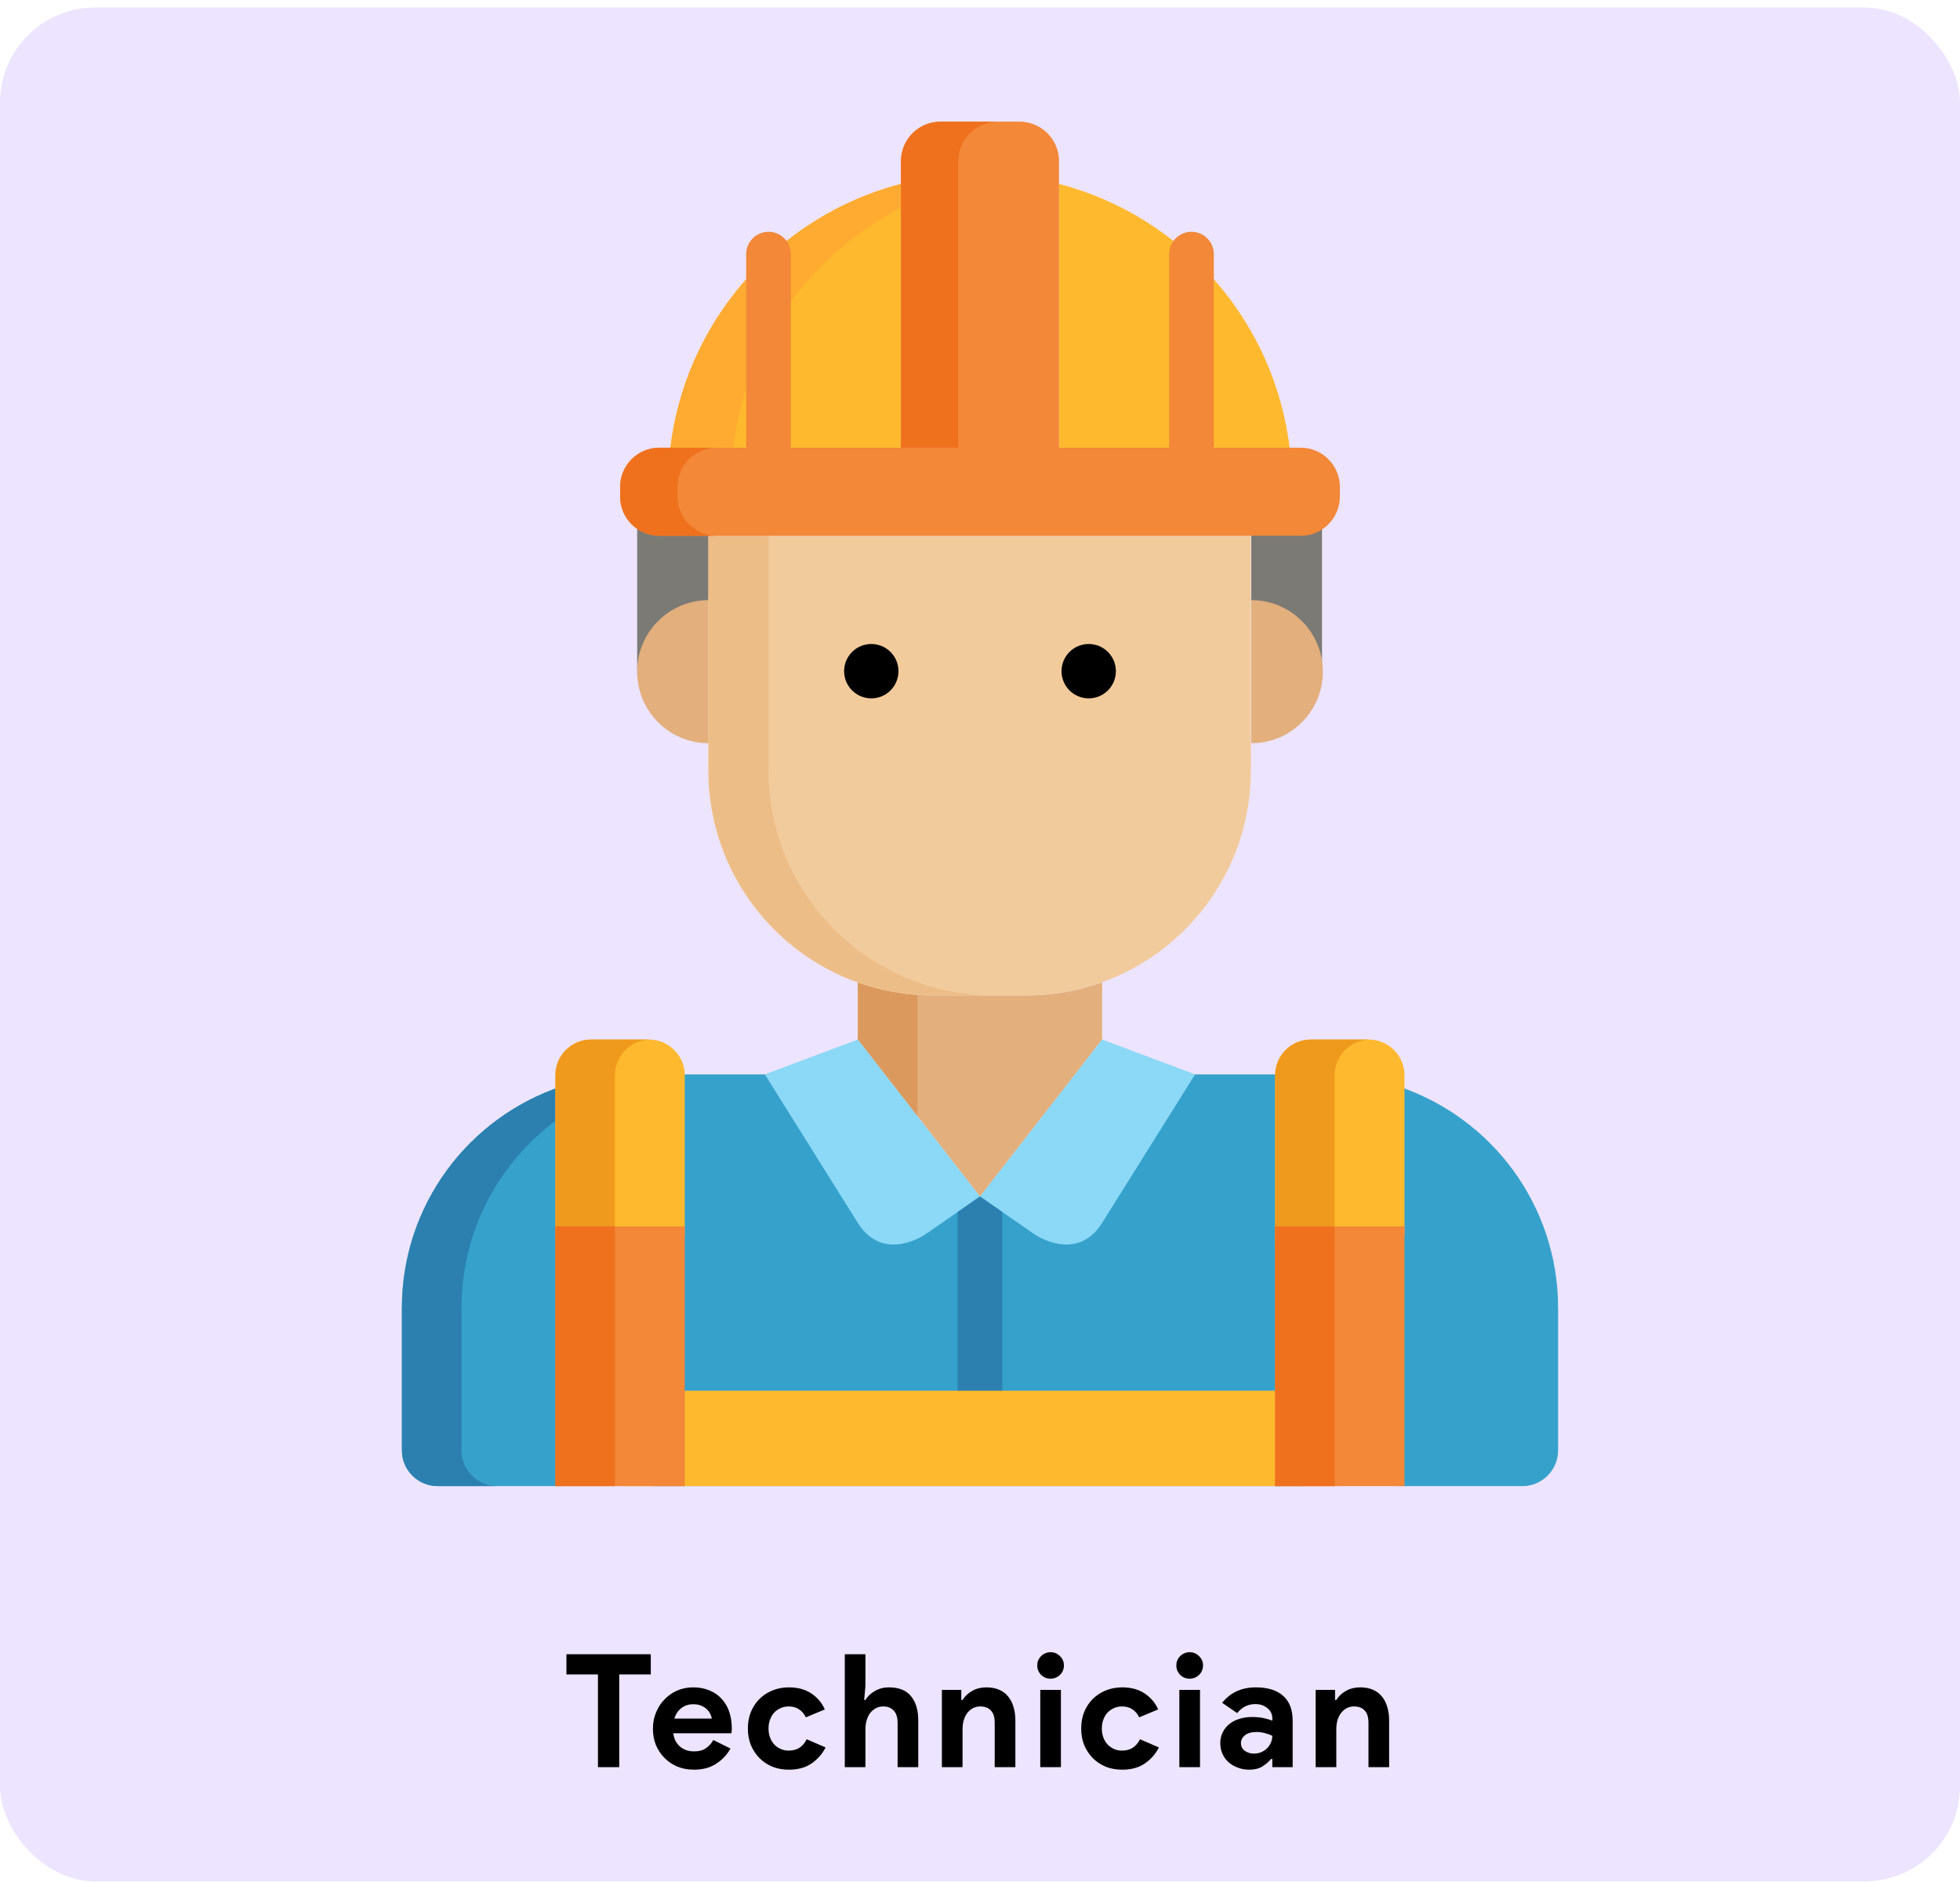 <svg width="250" height="240" viewBox="0 0 250 240" fill="none" xmlns="http://www.w3.org/2000/svg">
<rect y="0.957" width="250" height="238.957" rx="12.132" fill="#EDE4FF"/>
<path d="M139.434 125.652C136.741 126.489 133.879 126.943 130.911 126.943H130.911H119.089C116.121 126.943 113.259 126.489 110.567 125.652C110.182 125.532 109.801 125.405 109.424 125.27V132.569L125 152.587L140.577 132.569V125.27C140.2 125.404 139.818 125.532 139.434 125.652Z" fill="#E2AF7D"/>
<path d="M117.022 134.431V129.545V126.867C114.79 126.707 112.629 126.293 110.568 125.652C110.182 125.532 109.802 125.405 109.424 125.27V132.569L117.022 142.333V134.431Z" fill="#DB995D"/>
<path d="M159.606 63.36V68.326V71.944V76.91C164.168 76.91 167.946 80.257 168.622 84.629V79.663V68.325V63.359H159.606V63.36Z" fill="#7C7A75"/>
<path d="M81.271 68.325V81.067V86.033C81.271 80.994 85.356 76.909 90.395 76.909V71.944V68.325V63.359H81.271V68.325Z" fill="#7C7A75"/>
<path d="M71.599 138.553C59.782 142.509 51.264 153.66 51.264 166.807V184.956C51.264 187.474 53.305 189.515 55.823 189.515H71.599V138.553Z" fill="#36A1CB"/>
<path d="M58.862 184.956V166.807C58.862 156.699 63.901 147.776 71.598 142.39V138.553C59.782 142.509 51.264 153.66 51.264 166.807V184.956C51.264 187.474 53.305 189.515 55.823 189.515H63.421C60.904 189.515 58.862 187.474 58.862 184.956Z" fill="#2B80AF"/>
<path d="M178.383 138.547V189.515H194.178C196.695 189.515 198.737 187.475 198.737 184.956V166.808C198.737 153.653 190.209 142.498 178.383 138.547Z" fill="#36A1CB"/>
<path d="M152.492 189.516H166.061V137.127C166.061 137.088 166.066 137.049 166.067 137.01H152.438L125.001 152.586L124.957 152.543L124.991 152.586L97.553 137.01H83.155C83.156 137.049 83.161 137.088 83.161 137.127V189.516H142.234" fill="#36A1CB"/>
<path d="M135.08 57.852H164.574C162.877 41.191 150.894 27.581 135.08 23.449V57.852Z" fill="#FFB92E"/>
<path d="M114.92 23.449C99.106 27.581 87.124 41.191 85.427 57.852H114.92V23.449Z" fill="#FFB92E"/>
<path d="M114.92 26.507V23.449C99.106 27.581 87.124 41.191 85.427 57.852H93.431C94.827 44.142 103.191 32.503 114.92 26.507Z" fill="#FFAB31"/>
<path d="M135.08 57.851V20.556C135.08 17.772 132.824 15.516 130.041 15.516H119.96C117.177 15.516 114.921 17.772 114.921 20.556V57.851L135.08 57.851Z" fill="#F28838"/>
<path d="M127.28 15.516H119.96C117.176 15.516 114.92 17.772 114.92 20.556V57.851H122.24V20.556C122.24 17.772 124.497 15.516 127.28 15.516Z" fill="#EF711D"/>
<path d="M98.027 63.361C96.453 63.361 95.178 62.085 95.178 60.511V32.408C95.178 30.834 96.453 29.559 98.027 29.559C99.6 29.559 100.876 30.834 100.876 32.408V60.511C100.876 62.085 99.6 63.361 98.027 63.361Z" fill="#F28838"/>
<path d="M151.975 63.361C150.4 63.361 149.125 62.085 149.125 60.511V32.408C149.125 30.834 150.401 29.559 151.975 29.559C153.548 29.559 154.824 30.834 154.824 32.408V60.511C154.824 62.085 153.548 63.361 151.975 63.361Z" fill="#F28838"/>
<path d="M90.394 76.531C85.355 76.531 81.27 80.616 81.27 85.655C81.27 90.693 85.355 94.778 90.394 94.778V76.531Z" fill="#E2AF7D"/>
<path d="M159.607 76.531C164.646 76.531 168.731 80.616 168.731 85.655C168.731 90.693 164.646 94.778 159.607 94.778V76.531Z" fill="#E2AF7D"/>
<path d="M135.773 68.326H114.111H90.336V98.248C90.336 114.095 103.183 126.943 119.031 126.943H130.852C146.7 126.943 159.548 114.095 159.548 98.248V68.326H135.773Z" fill="#F2CB9C"/>
<path d="M98.027 98.248V68.326H90.394V98.248C90.394 114.095 103.241 126.943 119.089 126.943H126.721C110.874 126.943 98.027 114.095 98.027 98.248Z" fill="#EDBD88"/>
<path d="M170.902 63.324V62.095C170.902 59.332 168.662 57.092 165.899 57.092H135.83H114.168H84.101C81.337 57.092 79.098 59.332 79.098 62.095V63.324C79.098 66.086 81.337 68.326 84.101 68.326H114.168H135.83H165.899C168.662 68.326 170.902 66.086 170.902 63.324Z" fill="#F28838"/>
<path d="M86.418 63.324V62.095C86.418 59.332 88.658 57.092 91.42 57.092H84.101C81.337 57.092 79.098 59.332 79.098 62.095V63.324C79.098 66.086 81.337 68.326 84.101 68.326H91.42C88.658 68.326 86.418 66.086 86.418 63.324Z" fill="#EF711D"/>
<path d="M140.576 155.951L152.438 137.01L140.577 132.568L125.001 152.586L132.008 157.442C132.214 157.581 137.405 161.014 140.576 155.951Z" fill="#8BD8F7"/>
<path d="M109.415 155.951L97.552 137.01L109.414 132.568L124.991 152.586L117.983 157.442C117.777 157.581 112.586 161.014 109.415 155.951Z" fill="#8BD8F7"/>
<path d="M124.991 152.586L122.142 154.561V177.352C122.142 178.926 123.417 180.201 124.991 180.201C126.565 180.201 127.841 178.926 127.841 177.352V154.554L125.001 152.586H124.991V152.586Z" fill="#2B80AF"/>
<path d="M79.089 189.515V177.352H170.892V189.515" fill="#FFB92E"/>
<path d="M174.584 132.568H167.201C164.683 132.568 162.642 134.609 162.642 137.127V157.604H179.143V137.127C179.143 134.61 177.103 132.568 174.584 132.568Z" fill="#FFB92E"/>
<path d="M82.78 132.568H75.398C72.88 132.568 70.838 134.609 70.838 137.127V157.604H87.34V137.127C87.339 134.61 85.299 132.568 82.78 132.568Z" fill="#FFB92E"/>
<path d="M179.142 156.389H162.642V189.517H179.142V156.389Z" fill="#F28838"/>
<path d="M75.398 132.568C72.88 132.568 70.839 134.609 70.839 137.127V157.604H78.437V137.127C78.437 134.646 80.421 132.632 82.888 132.574C82.852 132.573 82.817 132.568 82.781 132.568H75.398Z" fill="#EF9A1D"/>
<path d="M87.34 156.389H70.84V189.517H87.34V156.389Z" fill="#F28838"/>
<path d="M78.438 156.389H70.84V189.517H78.438V156.389Z" fill="#EF711D"/>
<path d="M167.201 132.568C164.683 132.568 162.642 134.609 162.642 137.127V158.708H170.24V137.127C170.24 134.646 172.224 132.632 174.691 132.574C174.655 132.573 174.62 132.568 174.584 132.568H167.201Z" fill="#EF9A1D"/>
<path d="M170.24 156.389H162.642V189.517H170.24V156.389Z" fill="#EF711D"/>
<path d="M138.866 89.058C140.78 89.058 142.332 87.506 142.332 85.591C142.332 83.677 140.78 82.125 138.866 82.125C136.951 82.125 135.399 83.677 135.399 85.591C135.399 87.506 136.951 89.058 138.866 89.058Z" fill="black"/>
<path d="M111.135 89.058C113.049 89.058 114.601 87.506 114.601 85.591C114.601 83.677 113.049 82.125 111.135 82.125C109.22 82.125 107.668 83.677 107.668 85.591C107.668 87.506 109.22 89.058 111.135 89.058Z" fill="black"/>
<path d="M76.27 225.355V213.53H72.248V210.955H83.007V213.53H78.985V225.355H76.27ZM93.176 222.982C92.72 223.787 92.103 224.437 91.325 224.933C90.561 225.429 89.623 225.677 88.51 225.677C87.759 225.677 87.062 225.55 86.418 225.295C85.788 225.027 85.238 224.658 84.769 224.189C84.3 223.72 83.931 223.17 83.663 222.54C83.408 221.896 83.281 221.192 83.281 220.428C83.281 219.717 83.408 219.047 83.663 218.417C83.918 217.773 84.273 217.217 84.729 216.748C85.185 216.265 85.721 215.883 86.338 215.601C86.968 215.32 87.658 215.179 88.409 215.179C89.2 215.179 89.904 215.313 90.521 215.581C91.138 215.836 91.654 216.198 92.07 216.667C92.485 217.123 92.8 217.666 93.015 218.296C93.229 218.926 93.337 219.61 93.337 220.348C93.337 220.442 93.337 220.522 93.337 220.589C93.323 220.669 93.317 220.743 93.317 220.81C93.303 220.877 93.296 220.951 93.296 221.031H85.875C85.929 221.434 86.036 221.782 86.197 222.077C86.371 222.359 86.579 222.6 86.82 222.801C87.075 222.989 87.35 223.13 87.645 223.224C87.94 223.304 88.242 223.344 88.55 223.344C89.153 223.344 89.649 223.21 90.038 222.942C90.441 222.66 90.756 222.312 90.984 221.896L93.176 222.982ZM90.782 219.161C90.769 218.987 90.709 218.792 90.601 218.578C90.507 218.363 90.36 218.162 90.159 217.974C89.971 217.787 89.73 217.633 89.435 217.512C89.153 217.391 88.811 217.331 88.409 217.331C87.846 217.331 87.35 217.492 86.921 217.814C86.492 218.135 86.19 218.585 86.016 219.161H90.782ZM105.307 222.842C104.878 223.673 104.275 224.357 103.497 224.893C102.733 225.416 101.774 225.677 100.621 225.677C99.857 225.677 99.153 225.55 98.51 225.295C97.879 225.027 97.33 224.658 96.86 224.189C96.405 223.72 96.043 223.17 95.774 222.54C95.52 221.896 95.392 221.192 95.392 220.428C95.392 219.664 95.52 218.96 95.774 218.316C96.043 217.673 96.405 217.123 96.86 216.667C97.33 216.198 97.879 215.836 98.51 215.581C99.153 215.313 99.857 215.179 100.621 215.179C101.761 215.179 102.72 215.44 103.497 215.963C104.275 216.486 104.845 217.163 105.207 217.995L102.793 219C102.565 218.544 102.27 218.202 101.908 217.974C101.56 217.733 101.117 217.612 100.581 217.612C100.232 217.612 99.904 217.679 99.596 217.814C99.287 217.948 99.012 218.135 98.771 218.377C98.543 218.618 98.362 218.913 98.228 219.262C98.094 219.61 98.027 219.999 98.027 220.428C98.027 220.857 98.094 221.246 98.228 221.595C98.362 221.943 98.543 222.238 98.771 222.479C99.012 222.721 99.287 222.909 99.596 223.043C99.904 223.177 100.232 223.244 100.581 223.244C101.131 223.244 101.593 223.123 101.969 222.882C102.358 222.627 102.666 222.265 102.894 221.796L105.307 222.842ZM107.753 210.955H110.387V214.998L110.226 216.788H110.387C110.669 216.319 111.071 215.936 111.594 215.642C112.13 215.333 112.727 215.179 113.384 215.179C114.658 215.179 115.596 215.554 116.2 216.305C116.816 217.056 117.125 218.082 117.125 219.382V225.355H114.49V219.704C114.49 219.02 114.329 218.504 114.007 218.155C113.686 217.793 113.236 217.612 112.66 217.612C112.298 217.612 111.976 217.693 111.695 217.854C111.413 218.001 111.172 218.209 110.971 218.477C110.783 218.745 110.635 219.06 110.528 219.423C110.434 219.771 110.387 220.147 110.387 220.549V225.355H107.753V210.955ZM122.613 216.788H122.774C123.082 216.292 123.498 215.903 124.021 215.621C124.544 215.326 125.14 215.179 125.811 215.179C126.427 215.179 126.971 215.279 127.44 215.481C127.909 215.682 128.291 215.97 128.586 216.345C128.895 216.707 129.122 217.15 129.27 217.673C129.431 218.182 129.511 218.752 129.511 219.382V225.355H126.877V219.704C126.877 218.993 126.716 218.471 126.394 218.135C126.086 217.787 125.63 217.612 125.026 217.612C124.664 217.612 124.343 217.693 124.061 217.854C123.793 218.001 123.558 218.209 123.357 218.477C123.169 218.732 123.022 219.04 122.915 219.402C122.821 219.751 122.774 220.126 122.774 220.529V225.355H120.139V215.501H122.613V216.788ZM133.994 214.073C133.766 214.073 133.545 214.033 133.33 213.952C133.129 213.858 132.948 213.738 132.787 213.59C132.64 213.429 132.519 213.248 132.425 213.047C132.345 212.846 132.305 212.625 132.305 212.383C132.305 212.142 132.345 211.921 132.425 211.72C132.519 211.519 132.64 211.344 132.787 211.197C132.948 211.036 133.129 210.915 133.33 210.835C133.545 210.741 133.766 210.694 133.994 210.694C134.463 210.694 134.865 210.862 135.201 211.197C135.536 211.519 135.703 211.914 135.703 212.383C135.703 212.853 135.536 213.255 135.201 213.59C134.865 213.912 134.463 214.073 133.994 214.073ZM132.687 225.355V215.501H135.321V225.355H132.687ZM147.822 222.842C147.393 223.673 146.79 224.357 146.012 224.893C145.248 225.416 144.289 225.677 143.136 225.677C142.372 225.677 141.668 225.55 141.024 225.295C140.394 225.027 139.845 224.658 139.375 224.189C138.919 223.72 138.557 223.17 138.289 222.54C138.034 221.896 137.907 221.192 137.907 220.428C137.907 219.664 138.034 218.96 138.289 218.316C138.557 217.673 138.919 217.123 139.375 216.667C139.845 216.198 140.394 215.836 141.024 215.581C141.668 215.313 142.372 215.179 143.136 215.179C144.276 215.179 145.234 215.44 146.012 215.963C146.79 216.486 147.36 217.163 147.722 217.995L145.308 219C145.08 218.544 144.785 218.202 144.423 217.974C144.075 217.733 143.632 217.612 143.096 217.612C142.747 217.612 142.419 217.679 142.11 217.814C141.802 217.948 141.527 218.135 141.286 218.377C141.058 218.618 140.877 218.913 140.743 219.262C140.609 219.61 140.542 219.999 140.542 220.428C140.542 220.857 140.609 221.246 140.743 221.595C140.877 221.943 141.058 222.238 141.286 222.479C141.527 222.721 141.802 222.909 142.11 223.043C142.419 223.177 142.747 223.244 143.096 223.244C143.646 223.244 144.108 223.123 144.484 222.882C144.872 222.627 145.181 222.265 145.409 221.796L147.822 222.842ZM151.736 214.073C151.508 214.073 151.287 214.033 151.072 213.952C150.871 213.858 150.69 213.738 150.529 213.59C150.382 213.429 150.261 213.248 150.167 213.047C150.087 212.846 150.046 212.625 150.046 212.383C150.046 212.142 150.087 211.921 150.167 211.72C150.261 211.519 150.382 211.344 150.529 211.197C150.69 211.036 150.871 210.915 151.072 210.835C151.287 210.741 151.508 210.694 151.736 210.694C152.205 210.694 152.607 210.862 152.942 211.197C153.278 211.519 153.445 211.914 153.445 212.383C153.445 212.853 153.278 213.255 152.942 213.59C152.607 213.912 152.205 214.073 151.736 214.073ZM150.428 225.355V215.501H153.063V225.355H150.428ZM162.286 224.31H162.125C161.816 224.685 161.441 225.007 160.999 225.275C160.57 225.543 160.013 225.677 159.329 225.677C158.82 225.677 158.337 225.59 157.881 225.416C157.439 225.255 157.05 225.027 156.715 224.732C156.38 224.437 156.118 224.082 155.93 223.666C155.743 223.25 155.649 222.795 155.649 222.298C155.649 221.789 155.749 221.333 155.951 220.931C156.152 220.515 156.433 220.16 156.795 219.865C157.157 219.57 157.58 219.349 158.062 219.201C158.558 219.04 159.095 218.96 159.671 218.96C160.315 218.96 160.844 219.014 161.26 219.121C161.676 219.215 162.018 219.315 162.286 219.423V219.121C162.286 218.598 162.078 218.169 161.662 217.834C161.247 217.485 160.73 217.311 160.114 217.311C159.202 217.311 158.431 217.693 157.801 218.457L155.89 217.15C156.936 215.836 158.364 215.179 160.174 215.179C161.703 215.179 162.869 215.541 163.673 216.265C164.478 216.976 164.88 218.035 164.88 219.443V225.355H162.286V224.31ZM162.286 221.353C161.977 221.206 161.656 221.092 161.32 221.011C160.999 220.917 160.643 220.871 160.254 220.871C159.624 220.871 159.135 221.011 158.786 221.293C158.451 221.561 158.284 221.896 158.284 222.298C158.284 222.701 158.444 223.023 158.766 223.264C159.101 223.505 159.484 223.626 159.913 223.626C160.261 223.626 160.583 223.566 160.878 223.445C161.173 223.311 161.421 223.143 161.622 222.942C161.837 222.728 161.998 222.486 162.105 222.218C162.225 221.936 162.286 221.648 162.286 221.353ZM170.287 216.788H170.448C170.756 216.292 171.172 215.903 171.694 215.621C172.217 215.326 172.814 215.179 173.484 215.179C174.101 215.179 174.644 215.279 175.113 215.481C175.583 215.682 175.965 215.97 176.26 216.345C176.568 216.707 176.796 217.15 176.944 217.673C177.105 218.182 177.185 218.752 177.185 219.382V225.355H174.55V219.704C174.55 218.993 174.389 218.471 174.068 218.135C173.759 217.787 173.303 217.612 172.7 217.612C172.338 217.612 172.016 217.693 171.735 217.854C171.467 218.001 171.232 218.209 171.031 218.477C170.843 218.732 170.696 219.04 170.588 219.402C170.494 219.751 170.448 220.126 170.448 220.529V225.355H167.813V215.501H170.287V216.788Z" fill="black"/>
</svg>

